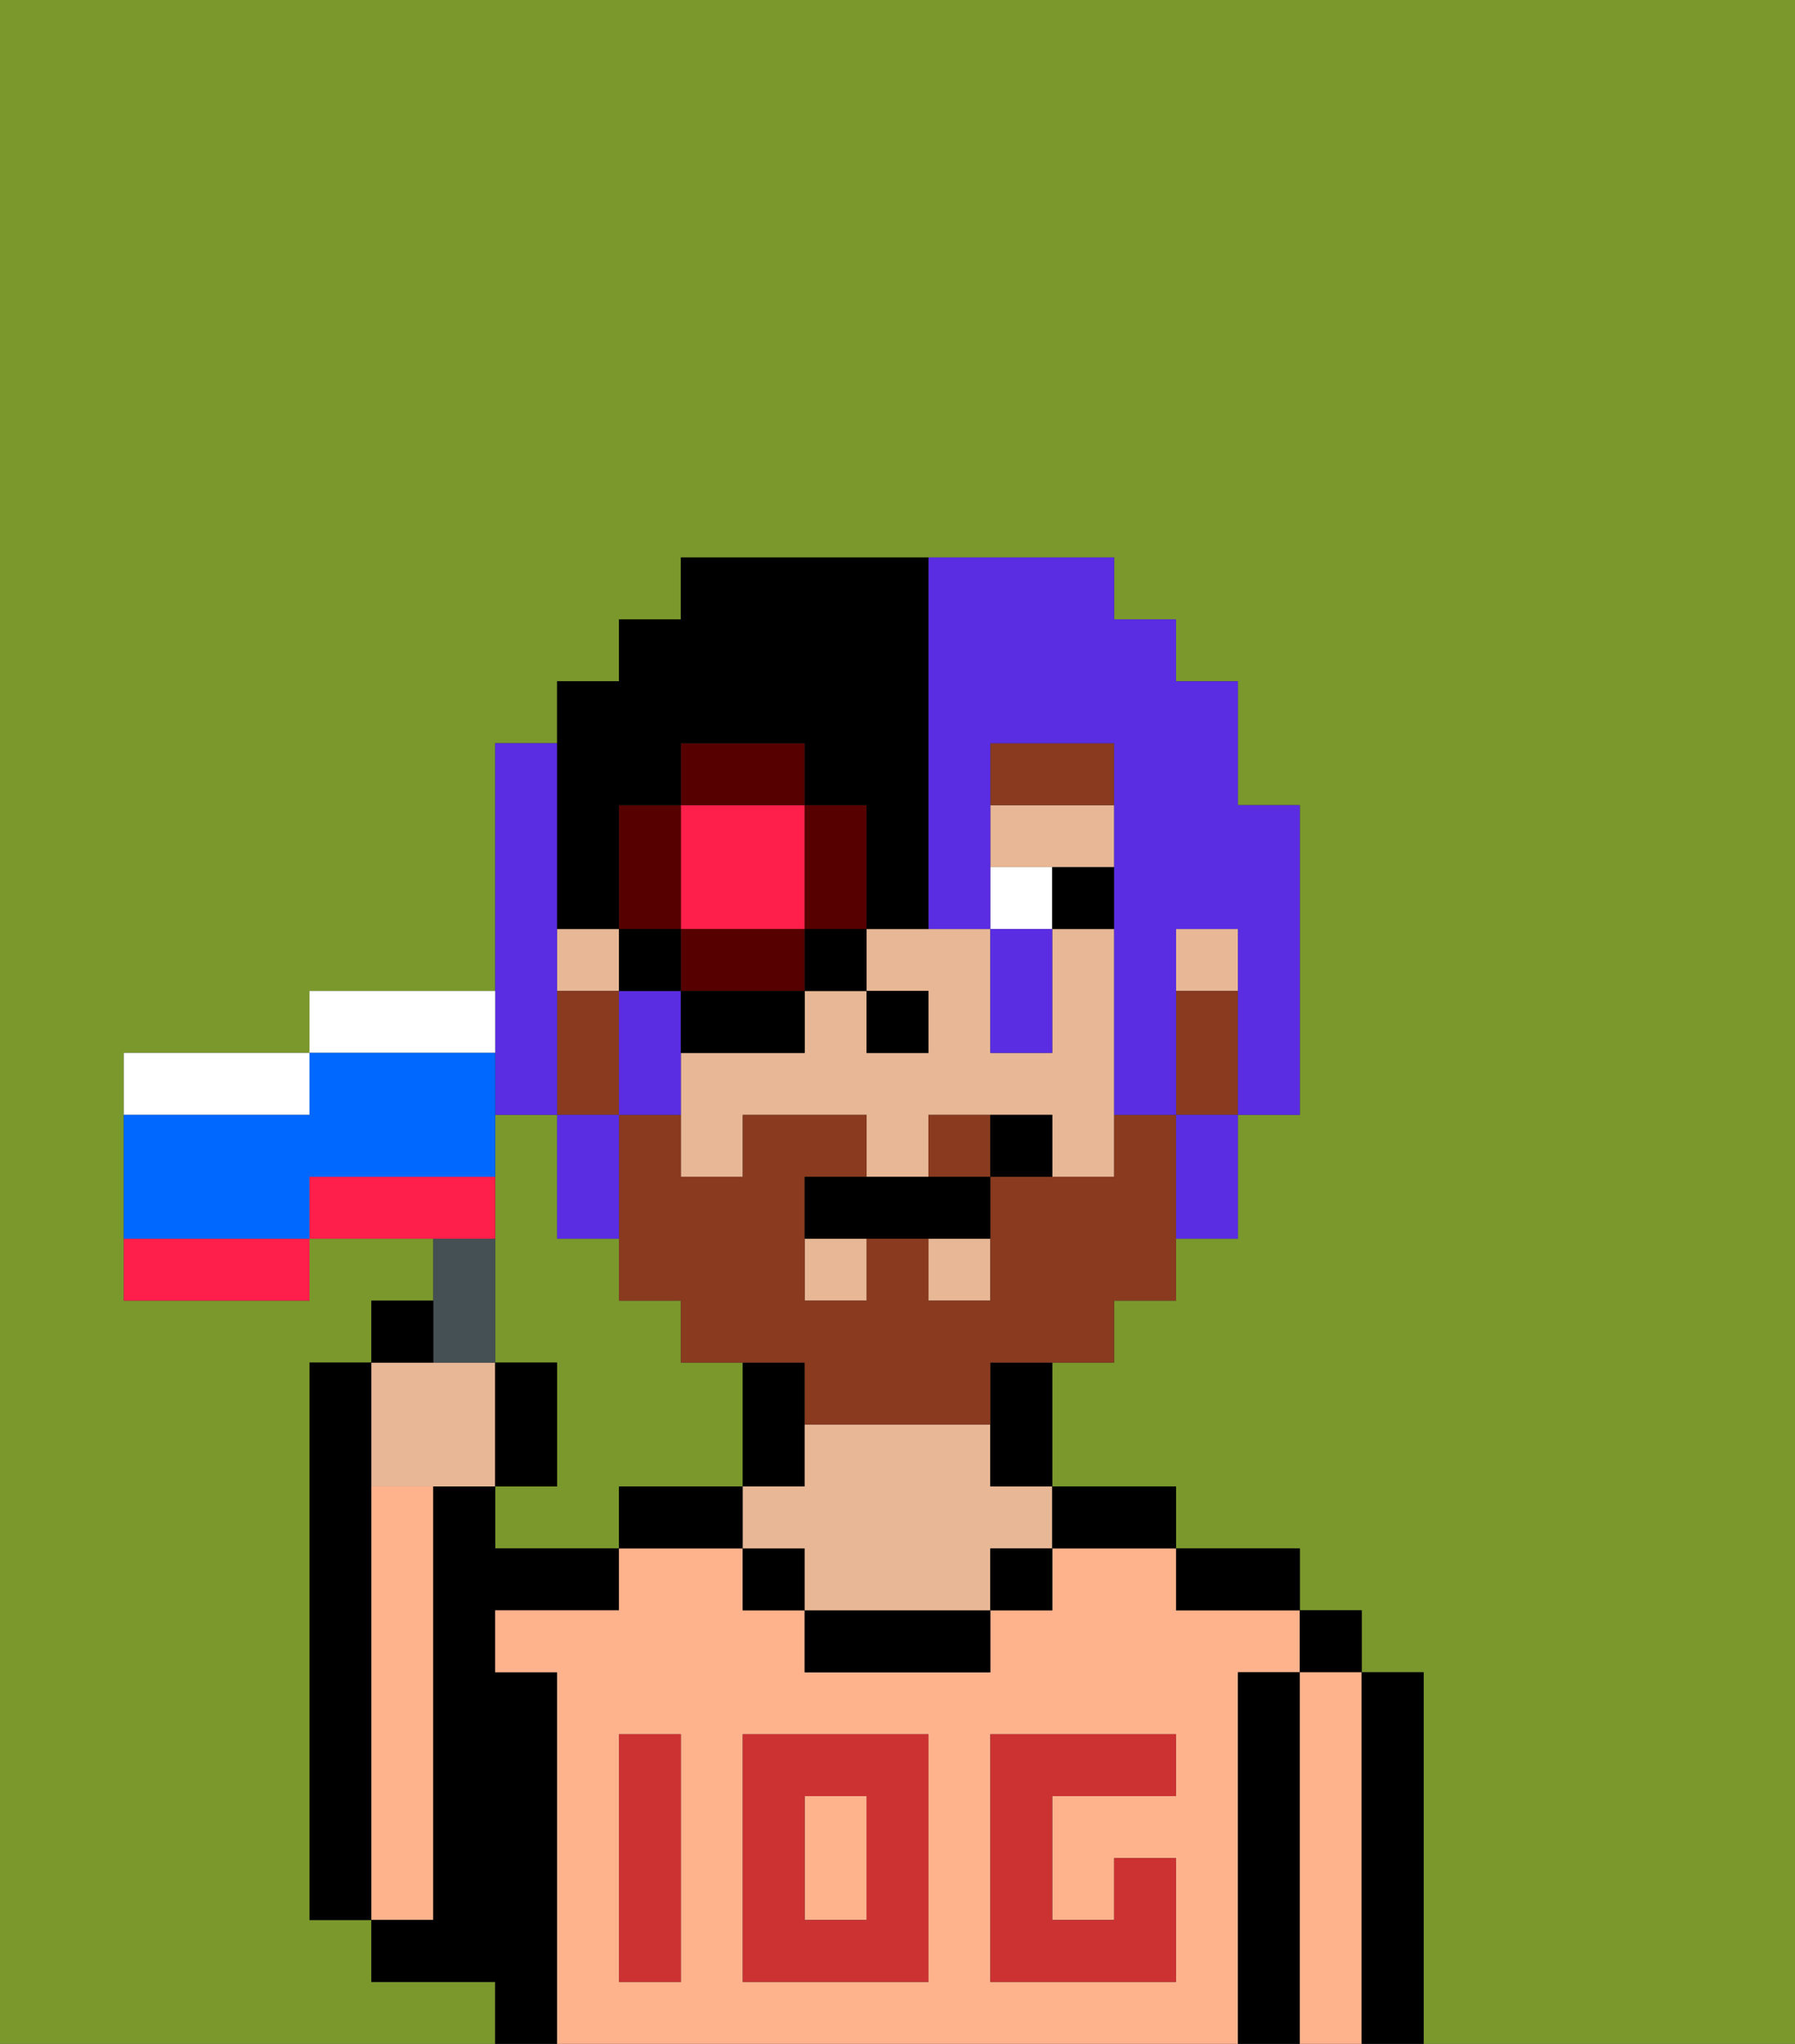 <svg xmlns="http://www.w3.org/2000/svg" viewBox="0 0 29 33"><rect x="0" y="0" width="29" height="33" fill="#333333" stroke="none"/><defs><style>polygon,rect,path{shape-rendering:crispedges;}.ha19-1{fill:#7a982c;}.ha19-2{fill:#000000;}.ha19-3{fill:#ffb38d;}.ha19-4{fill:#e8b795;}.ha19-5{fill:#cc3232;}.ha19-6{fill:#ffffff;}.ha19-7{fill:#893a1f;}.ha19-8{fill:#893a1f;}.ha19-9{fill:#5a2de2;}.ha19-10{fill:#ff1f4a;}.ha19-11{fill:#560000;}.ha19-12{fill:#455054;}.ha19-13{fill:#ffffff;}.ha19-14{fill:#0068ff;}</style></defs><path class="ha19-1" d="M11,24h1V22H11V21H10V20H9V18H8v4H9v2H8v1h2V24Z"/><path class="ha19-1" d="M8,32H6V31H5V22H6V21H7V20H5v1H2V17H5V16H8V12H9V11h1V10h1V9h7v1h1v1h1v2h1v5H20v2H19v1H18v1H17v2h2v1h2v1h1v1h1v6h6V0H0V33H8Z"/><path class="ha19-2" d="M6,24V22H5v9H6V24Z"/><path class="ha19-3" d="M7,30V24H6v7H7Z"/><path class="ha19-2" d="M9,27H8V26h2V25H8V24H7v7H6v1H8v1H9V27Z"/><rect class="ha19-3" x="13" y="29" width="1" height="2"/><path class="ha19-3" d="M20,27h1V26H19V25H17v1H16v1H13V26H12V25H10v1H8v1H9v6H20V27Zm-9,2v3H10V28h1Zm4,3H12V28h3Zm4-3H17v2h1V30h1v2H16V28h3Z"/><path class="ha19-2" d="M11,24H10v1h2V24Z"/><path class="ha19-2" d="M13,24V22H12v2Z"/><rect class="ha19-2" x="12" y="25" width="1" height="1"/><path class="ha19-2" d="M13,26v1h3V26H13Z"/><path class="ha19-4" d="M16,23H13v1H12v1h1v1h3V25h1V24H16Z"/><rect class="ha19-2" x="16" y="25" width="1" height="1"/><path class="ha19-2" d="M18,25h1V24H17v1Z"/><path class="ha19-2" d="M20,26h1V25H19v1Z"/><path class="ha19-2" d="M21,27H20v6h1V27Z"/><rect class="ha19-2" x="21" y="26" width="1" height="1"/><path class="ha19-3" d="M22,27H21v6h1V27Z"/><path class="ha19-2" d="M23,27H22v6h1V27Z"/><path class="ha19-5" d="M12,32h3V28H12Zm1-3h1v2H13Z"/><path class="ha19-5" d="M10,29v3h1V28H10Z"/><path class="ha19-5" d="M16,28v4h3V30H18v1H17V29h2V28H16Z"/><path class="ha19-4" d="M18,14V13H16v1h2Z"/><rect class="ha19-4" x="9" y="15" width="1" height="1"/><path class="ha19-4" d="M15,16v1H14V16H13v1H11v2h1V18h2v1h1V18h2v1h1V15H17v2H16V15H14v1Z"/><rect class="ha19-4" x="15" y="20" width="1" height="1"/><rect class="ha19-4" x="19" y="15" width="1" height="1"/><rect class="ha19-4" x="13" y="20" width="1" height="1"/><path class="ha19-2" d="M16,23v1h1V22H16Z"/><rect class="ha19-2" x="14" y="16" width="1" height="1"/><path class="ha19-6" d="M17,14H16v1h1Z"/><path class="ha19-2" d="M17,15h1V14H17Z"/><path class="ha19-7" d="M18,12H16v1h2Z"/><path class="ha19-8" d="M15,18v1h1V18Z"/><path class="ha19-8" d="M19,18H18v1H16v2H15V20H14v1H13V19h1V18H12v1H11V18H10v3h1v1h2v1h3V22h2V21h1V18Z"/><path class="ha19-8" d="M19,16v2h1V16Z"/><path class="ha19-8" d="M10,17V16H9v2h1Z"/><path class="ha19-2" d="M14,19H13v1h3V19H14Z"/><path class="ha19-2" d="M16,18v1h1V18Z"/><path class="ha19-9" d="M8,18H9V12H8v6Z"/><path class="ha19-9" d="M11,16H10v2h1V16Z"/><path class="ha19-9" d="M15,15h1V12h2v6h1V15h1v3h1V13H20V11H19V10H18V9H15v6Z"/><path class="ha19-9" d="M10,20V18H9v2Z"/><path class="ha19-9" d="M17,17V15H16v2Z"/><path class="ha19-9" d="M19,19v1h1V18H19Z"/><path class="ha19-10" d="M11,15h2V13H11v2Z"/><path class="ha19-11" d="M14,15V13H13v2Z"/><path class="ha19-11" d="M13,15H11v1h2Z"/><path class="ha19-11" d="M11,14V13H10v2h1Z"/><path class="ha19-11" d="M13,12H11v1h2Z"/><rect class="ha19-2" x="10" y="15" width="1" height="1"/><path class="ha19-2" d="M13,17V16H11v1Z"/><rect class="ha19-2" x="13" y="15" width="1" height="1"/><path class="ha19-2" d="M9,15h1V13h1V12h2v1h1v2h1V9H11v1H10v1H9v4Z"/><path class="ha19-4" d="M7,24H8V22H6v2Z"/><path class="ha19-12" d="M8,22V20H7v2Z"/><path class="ha19-2" d="M7,21H6v1H7Z"/><path class="ha19-2" d="M9,22H8v2H9Z"/><path class="ha19-13" d="M5,17H2v1H5Z"/><path class="ha19-13" d="M8,16H5v1H8Z"/><path class="ha19-10" d="M8,19H5v1H8Z"/><path class="ha19-10" d="M2,21H5V20H2Z"/><path class="ha19-14" d="M8,19V17H5v1H2v2H5V19Z"/></svg>